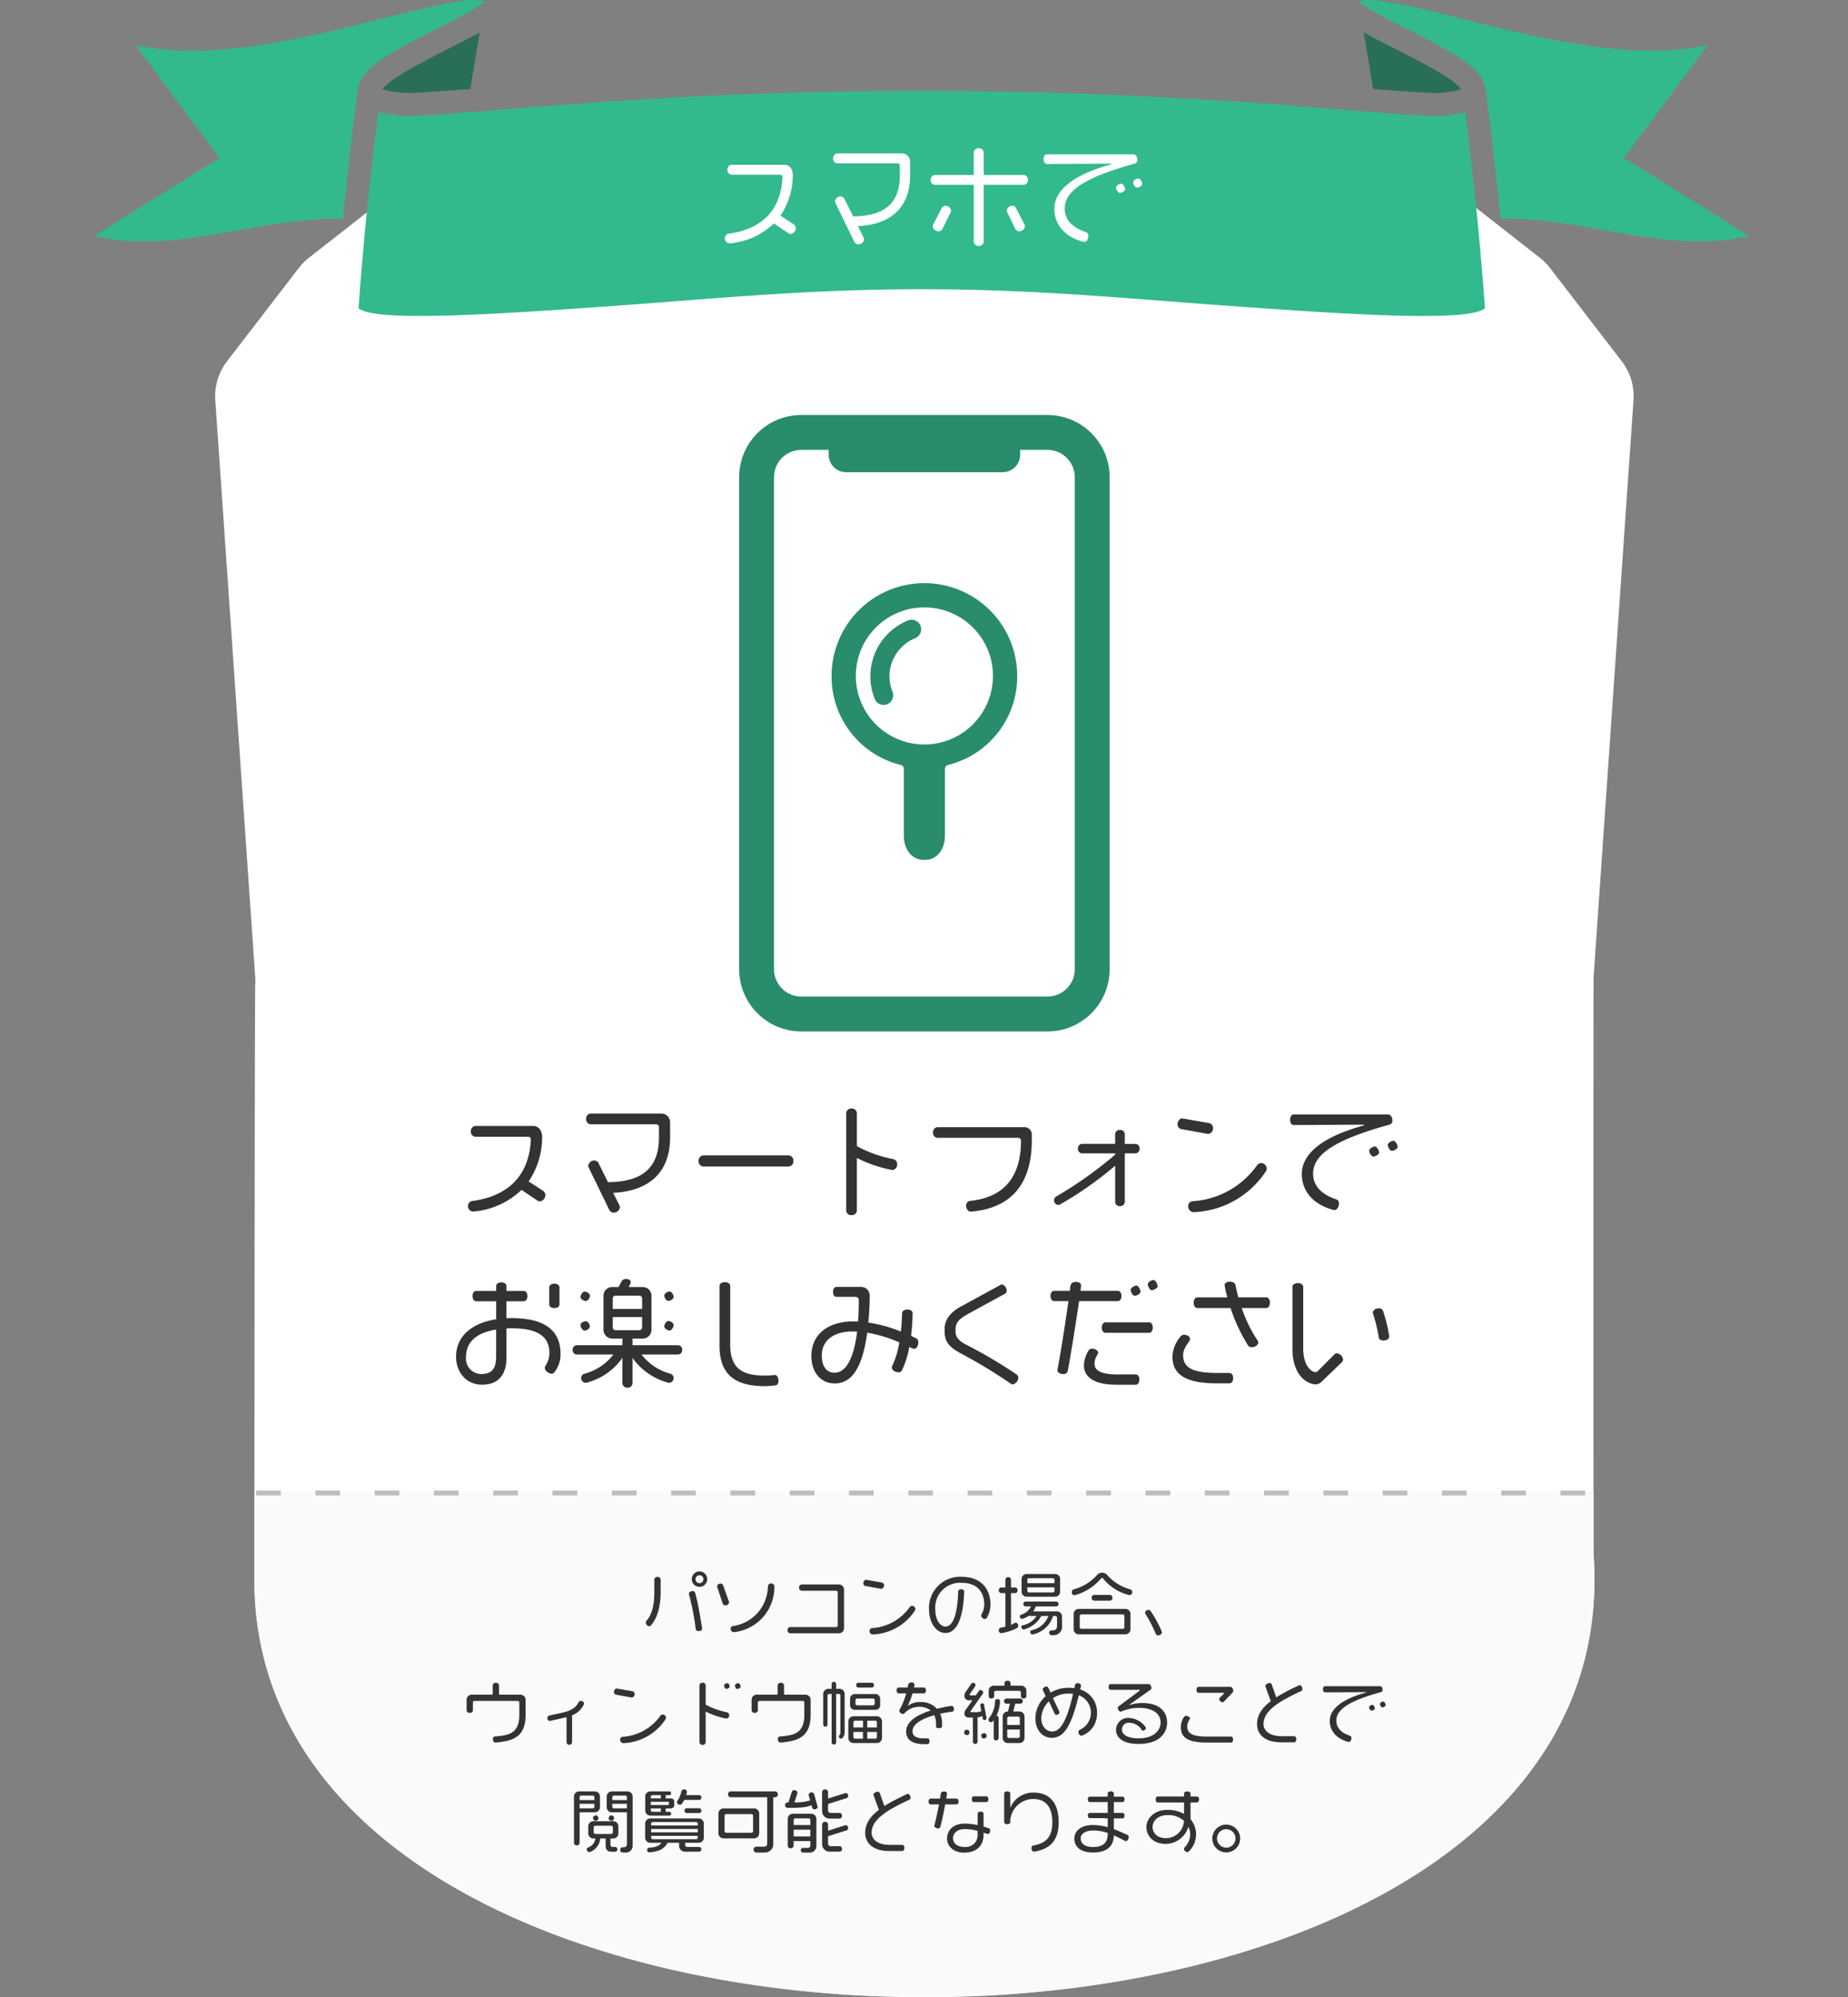 <svg xmlns="http://www.w3.org/2000/svg" xmlns:xlink="http://www.w3.org/1999/xlink" width="374" height="404.276" viewBox="0 0 374 404.276">
  <rect x="0" y="0" width="374" height="404.276" fill="#808080" stroke="none"/>
  <defs>
    <clipPath id="clip-path">
      <path id="長方形_11" data-name="長方形 11" d="M0,0H374a0,0,0,0,1,0,0V42a60,60,0,0,1-60,60H60A60,60,0,0,1,0,42V0A0,0,0,0,1,0,0Z" transform="translate(-0.255 0.262)" fill="#fafafa"/>
    </clipPath>
  </defs>
  <g id="main" transform="translate(-3 -162.957)">
    <g id="bg">
      <g id="mission_bg" transform="translate(14.255 14.089)">
        <path id="mission_bg-2" data-name="mission_bg" d="M-62.163-107.653l97,8.069a11.342,11.342,0,0,0,1.876,0l97.005-8.069a11.346,11.346,0,0,1,7.935,2.378l18.692,14.629a11.433,11.433,0,0,1,2.021,2.038l14.554,18.92a11.58,11.58,0,0,1,2.369,7.859L171.209,55.019c-.037.533-.037,116.416,0,116.95,8.139,117.654-271.124,119.3-271.032,4.869,0-1.552.059-118.546.174-120.216a11.751,11.751,0,0,0,0-1.6l-8.083-116.847a11.579,11.579,0,0,1,2.368-7.859l14.554-18.92a11.479,11.479,0,0,1,2.02-2.038l18.69-14.629A11.349,11.349,0,0,1-62.163-107.653Z" transform="translate(140.047 291.692)" fill="#fff"/>
        <g id="bg-2" data-name="bg" transform="translate(-11 450.606)" clip-path="url(#clip-path)">
          <path id="bg-3" data-name="bg" d="M-62.163-107.653l97,8.069a11.342,11.342,0,0,0,1.876,0l97.005-8.069a11.346,11.346,0,0,1,7.935,2.378l18.692,14.629a11.433,11.433,0,0,1,2.021,2.038l14.554,18.92a11.58,11.58,0,0,1,2.369,7.859L171.209,55.019c-.037.533-.037,116.416,0,116.95,8.139,117.654-271.124,119.3-271.032,4.869,0-1.552.059-118.546.174-120.216a11.751,11.751,0,0,0,0-1.6l-8.083-116.847a11.579,11.579,0,0,1,2.368-7.859l14.554-18.92a11.479,11.479,0,0,1,2.02-2.038l18.69-14.629A11.349,11.349,0,0,1-62.163-107.653Z" transform="translate(151.047 -158.955)" fill="#fafafa"/>
        </g>
        <line id="線_12" data-name="線 12" x2="271.292" transform="translate(40.564 451.071)" fill="none" stroke="#bebebe" stroke-width="1" stroke-dasharray="5 7"/>
      </g>
    </g>
    <g id="main_" data-name="main " transform="translate(-16 -2.918)">
      <g id="main-2" data-name="main" transform="translate(0 -2.552)">
        <g id="text">
          <path id="パス_89" data-name="パス 89" d="M-43.876-10.36a1.572,1.572,0,0,0-1.554-1.568A1.574,1.574,0,0,0-47-10.36,1.554,1.554,0,0,0-45.43-8.806,1.55,1.55,0,0,0-43.876-10.36ZM-44.912-.336A3.185,3.185,0,0,0-44.94-.7c-.406-2.212-.686-4.424-1.372-6.874a.535.535,0,0,0-.588-.364c-.336,0-.686.266-.686.546a.208.208,0,0,0,.014.1A47.64,47.64,0,0,1-46.2-.252c.028.252.266.406.574.406C-45.22.154-44.912,0-44.912-.336ZM-53.3-7.686V-10.3a.586.586,0,0,0-.63-.518.591.591,0,0,0-.644.518V-7.77c0,2.66-.476,4.564-1.568,5.81a.55.55,0,0,0-.154.392.783.783,0,0,0,.714.742.377.377,0,0,0,.28-.126C-53.9-2.548-53.3-4.97-53.3-7.686Zm8.666-2.674a.81.81,0,0,1-.8.812.831.831,0,0,1-.812-.812.807.807,0,0,1,.812-.784A.786.786,0,0,1-44.632-10.36Zm14.35,1.414V-8.96a.6.6,0,0,0-.63-.532.631.631,0,0,0-.672.518,8.251,8.251,0,0,1-7.14,8.12.53.53,0,0,0-.406.5.679.679,0,0,0,.6.728h.07A9.171,9.171,0,0,0-30.282-8.946Zm-9.17,3.29a.5.5,0,0,0-.028-.154l-1.176-3.332a.553.553,0,0,0-.532-.322.654.654,0,0,0-.686.574.6.6,0,0,0,.028.154l1.12,3.332a.51.51,0,0,0,.546.336A.689.689,0,0,0-39.452-5.656ZM-16.184-.434v-7.8a1.04,1.04,0,0,0-1.05-1.05h-7.532a.586.586,0,0,0-.518.63.591.591,0,0,0,.518.644h6.972a.324.324,0,0,1,.336.336V-.994a.324.324,0,0,1-.336.336H-27.1a.586.586,0,0,0-.518.63A.586.586,0,0,0-27.1.6h9.87A1.037,1.037,0,0,0-16.184-.434Zm8.092-8.652a.579.579,0,0,0-.42-.588l-3.22-.56c-.322,0-.546.392-.546.7a.554.554,0,0,0,.42.56L-8.68-8.4A.645.645,0,0,0-8.092-9.086ZM-1.75-4.3a.664.664,0,0,0-.644-.658.6.6,0,0,0-.476.224A10.105,10.105,0,0,1-10.528-.448a.553.553,0,0,0-.49.56.678.678,0,0,0,.6.728,10.686,10.686,0,0,0,8.6-4.872A.536.536,0,0,0-1.75-4.3Zm15.2-.84c0-3.486-2.128-5.7-5.81-5.7a6.309,6.309,0,0,0-6.622,6.58c0,2.674,1.414,4.8,3.318,4.8,2.324,0,3.64-3.094,3.794-8.414,0-.238-.238-.434-.588-.434-.378,0-.63.182-.63.42C6.8-3.388,5.894-.77,4.368-.77,3.192-.77,2.282-2.2,2.282-4.27A5.016,5.016,0,0,1,7.588-9.618c3.122,0,4.606,1.792,4.606,4.452a4.22,4.22,0,0,1-.574,1.974.4.4,0,0,0-.056.21.8.8,0,0,0,.756.686.372.372,0,0,0,.336-.154A5.293,5.293,0,0,0,13.454-5.138Zm14.1-2.66v-2.618a1,1,0,0,0-1.036-.98h-5.74a.992.992,0,0,0-1.022.98V-7.8a1,1,0,0,0,1.008.994h5.754A1,1,0,0,0,27.552-7.8ZM27.93-.91V-2.786a1.04,1.04,0,0,0-1.05-1.05h-4.8a3.566,3.566,0,0,0,.56-1.008H26.8a.468.468,0,0,0,.42-.49.478.478,0,0,0-.42-.49H20.524a.478.478,0,0,0-.42.49.468.468,0,0,0,.42.49h1.12a3.183,3.183,0,0,1-2,1.68A.409.409,0,0,0,19.4-2.8a.463.463,0,0,0,.434.49A3.349,3.349,0,0,0,21.1-2.9h1.68a4.328,4.328,0,0,1-2.786,1.876.354.354,0,0,0-.294.364.484.484,0,0,0,.476.49.238.238,0,0,0,.1-.014A5.892,5.892,0,0,0,23.758-2.9h1.414A4.6,4.6,0,0,1,21.784-.014.354.354,0,0,0,21.5.35a.467.467,0,0,0,.476.49h.028A5.521,5.521,0,0,0,26.124-2.9h.448a.347.347,0,0,1,.35.35V-.924c0,.6-.294.938-.84.938h-.35A.443.443,0,0,0,25.34.49a.468.468,0,0,0,.42.49h.49A1.68,1.68,0,0,0,27.93-.91ZM19.068-.952a.563.563,0,0,0-.518-.588.321.321,0,0,0-.2.056,5.257,5.257,0,0,1-.742.378V-7.532h.84a.538.538,0,0,0,.49-.574.547.547,0,0,0-.49-.574h-.84v-1.6a.557.557,0,0,0-.574-.49.543.543,0,0,0-.56.49v1.6h-.854a.547.547,0,0,0-.49.574.538.538,0,0,0,.49.574h.854v6.8c-.308.084-.616.14-.938.2a.5.5,0,0,0-.406.518.53.53,0,0,0,.49.588h.028a10.189,10.189,0,0,0,3.192-1.05A.56.56,0,0,0,19.068-.952ZM26.4-9.534H20.916v-.686a.317.317,0,0,1,.322-.322h4.844a.317.317,0,0,1,.322.322Zm0,1.54a.317.317,0,0,1-.322.322H21.238a.317.317,0,0,1-.322-.322v-.7H26.4Zm15.736.252a.515.515,0,0,0-.364-.546,9.509,9.509,0,0,1-4.69-2.9,1.366,1.366,0,0,0-1.064-.476,1.259,1.259,0,0,0-1.022.5,9.8,9.8,0,0,1-4.69,2.87c-.21.056-.392.2-.392.6s.224.574.5.574a.617.617,0,0,0,.224-.028,10.6,10.6,0,0,0,5.18-3.332.287.287,0,0,1,.224-.126.266.266,0,0,1,.21.126,9.818,9.818,0,0,0,5.166,3.318.819.819,0,0,0,.182.028A.541.541,0,0,0,42.14-7.742Zm-4,1.162a.552.552,0,0,0-.49-.588H34.412a.552.552,0,0,0-.49.588.547.547,0,0,0,.49.574h3.234A.547.547,0,0,0,38.136-6.58ZM41.79-.224V-3.29a1.04,1.04,0,0,0-1.05-1.05H31.332a1.04,1.04,0,0,0-1.05,1.05V-.224A1.037,1.037,0,0,0,31.332.812H40.74A1.037,1.037,0,0,0,41.79-.224Zm-1.232-.42a.332.332,0,0,1-.336.336H31.85a.332.332,0,0,1-.336-.336V-2.87a.344.344,0,0,1,.336-.35h8.372a.344.344,0,0,1,.336.35ZM48.146.378A.431.431,0,0,0,48.1.2,23.9,23.9,0,0,0,45.85-3.92a.506.506,0,0,0-.434-.21.622.622,0,0,0-.672.574.337.337,0,0,0,.056.21A25.75,25.75,0,0,1,46.886.686a.542.542,0,0,0,.532.336A.711.711,0,0,0,48.146.378ZM-80.626,17.142v-3.08a1.028,1.028,0,0,0-1.05-1.036H-86v-1.9a.611.611,0,0,0-.644-.518.611.611,0,0,0-.644.518v1.9h-4.228a1.028,1.028,0,0,0-1.05,1.036V16.19a.586.586,0,0,0,.63.518c.392,0,.644-.238.644-.476v-1.61a.324.324,0,0,1,.336-.336h8.722a.324.324,0,0,1,.336.336V17.1c0,3.626-1.932,4.186-4.914,4.368a.511.511,0,0,0-.448.532c0,.462.252.714.574.714h.056C-83.426,22.406-80.626,21.762-80.626,17.142Zm11.83-2.324a.6.6,0,0,0-.63-.518.482.482,0,0,0-.49.266c-.546,1.134-1.652,1.75-3.388,2.128l-2.534.56a.493.493,0,0,0-.378.518.528.528,0,0,0,.476.574c.028,0,.056-.014.084-.014l2.6-.588c.252-.056.49-.1.714-.168V22.7a.532.532,0,0,0,.56.462.532.532,0,0,0,.56-.462V17.2a4.257,4.257,0,0,0,2.38-2.212A.373.373,0,0,0-68.8,14.818Zm10.234-1.9a.579.579,0,0,0-.42-.588l-3.22-.56c-.322,0-.546.392-.546.7a.554.554,0,0,0,.42.56l3.178.574A.645.645,0,0,0-58.562,12.914ZM-52.22,17.7a.664.664,0,0,0-.644-.658.6.6,0,0,0-.476.224A10.105,10.105,0,0,1-61,21.552a.553.553,0,0,0-.49.56.678.678,0,0,0,.6.728,10.686,10.686,0,0,0,8.6-4.872A.536.536,0,0,0-52.22,17.7Zm15.106-6.3c0-.2-.168-.7-.462-.7s-.672.2-.672.476c0,.224.14.686.448.686C-37.59,11.864-37.114,11.682-37.114,11.4Zm-2.226,0c0-.2-.14-.7-.434-.7s-.686.2-.686.476c0,.224.154.672.448.672C-39.788,11.85-39.34,11.682-39.34,11.4Zm-.084,5.8a.622.622,0,0,0-.42-.616,14.61,14.61,0,0,1-4.34-1.54v-3.92a.586.586,0,0,0-.63-.518.586.586,0,0,0-.63.518v11.55a.586.586,0,0,0,.63.518.586.586,0,0,0,.63-.518v-6.23a15.983,15.983,0,0,0,4.144,1.414h.056A.626.626,0,0,0-39.424,17.2Zm16.478-.056v-3.08A1.028,1.028,0,0,0-24,13.026h-4.326v-1.9a.611.611,0,0,0-.644-.518.611.611,0,0,0-.644.518v1.9h-4.228a1.028,1.028,0,0,0-1.05,1.036V16.19a.586.586,0,0,0,.63.518c.392,0,.644-.238.644-.476v-1.61a.324.324,0,0,1,.336-.336h8.722a.324.324,0,0,1,.336.336V17.1c0,3.626-1.932,4.186-4.914,4.368a.511.511,0,0,0-.448.532c0,.462.252.714.574.714h.056C-25.746,22.406-22.946,21.762-22.946,17.142Zm12.824-6.048a.459.459,0,0,0-.42-.49H-13.3a.459.459,0,0,0-.42.49.468.468,0,0,0,.42.49h2.758A.468.468,0,0,0-10.122,11.094Zm1.246,4.018V13.894A.948.948,0,0,0-9.87,12.9h-4.1a.948.948,0,0,0-.994.994v1.218a.937.937,0,0,0,.994.98h4.1A.937.937,0,0,0-8.876,15.112Zm.378,6.664V18.444a1.04,1.04,0,0,0-1.05-1.05h-4.718a1.04,1.04,0,0,0-1.05,1.05v3.332a1.037,1.037,0,0,0,1.05,1.036h4.718A1.037,1.037,0,0,0-8.5,21.776Zm-7.56-1.246V12.886a1.04,1.04,0,0,0-1.05-1.05h-.672V10.814a.434.434,0,0,0-.448-.392.439.439,0,0,0-.462.392v1.022h-.658a1.04,1.04,0,0,0-1.05,1.05v6.23a.43.43,0,0,0,.434.392.42.42,0,0,0,.434-.392V13.208a.344.344,0,0,1,.35-.336h.49v9.842a.439.439,0,0,0,.462.406.435.435,0,0,0,.448-.406V12.872h.518a.332.332,0,0,1,.336.336V20.53a1.072,1.072,0,0,1-.14.658.44.44,0,0,0-.154.35.417.417,0,0,0,.434.378.331.331,0,0,0,.266-.112A1.641,1.641,0,0,0-16.058,20.53Zm6.076-5.7a.335.335,0,0,1-.336.35h-3.206a.335.335,0,0,1-.336-.35v-.686a.332.332,0,0,1,.336-.336h3.206a.332.332,0,0,1,.336.336Zm.448,4.83H-11.48V18.29h1.61a.335.335,0,0,1,.336.35Zm0,1.918a.335.335,0,0,1-.336.35h-1.61V20.558h1.946Zm-2.814-1.918H-14.28V18.64a.335.335,0,0,1,.336-.35h1.6Zm0,2.268h-1.6a.335.335,0,0,1-.336-.35V20.558h1.932Zm18.41-5.978c0-.322-.182-.658-.462-.658H5.558a28.724,28.724,0,0,0-2.94.588A4.3,4.3,0,0,0-.644,14.51a4.12,4.12,0,0,0-2.576.742l-.042-.028a15.446,15.446,0,0,0,.938-2.464h2.3c.238,0,.42-.238.42-.6,0-.336-.182-.588-.42-.588H-2.044a3.21,3.21,0,0,0,.126-.616c0-.21-.238-.406-.588-.406-.742,0-.686.49-.8,1.022H-5.138c-.224,0-.406.252-.406.588,0,.364.182.6.406.6h1.554a16.176,16.176,0,0,1-1.358,3.318.35.35,0,0,0-.056.2c0,.392.49.658.742.658a.341.341,0,0,0,.28-.112A4.03,4.03,0,0,1-.994,15.476a3.521,3.521,0,0,1,2.338.756c-2.926.924-4.956,2.31-4.956,4.242,0,1.554,1.078,2.562,3.612,2.562H.714c.224,0,.406-.224.406-.588s-.168-.574-.392-.574H.07c-1.61,0-2.394-.42-2.394-1.47,0-1.358,1.764-2.478,4.4-3.22a3.988,3.988,0,0,1,.364,1.722v.574c0,.238.238.322.616.322s.6-.168.6-.406v-.658a4.364,4.364,0,0,0-.392-1.848,20.984,20.984,0,0,1,2.464-.42C5.922,16.442,6.062,16.232,6.062,15.952ZM20.72,13.334V12.242a1.028,1.028,0,0,0-1.05-1.036H17.514v-.532a.547.547,0,0,0-.6-.476c-.364,0-.616.224-.616.476v.532H14.14a1.028,1.028,0,0,0-1.05,1.036v1.092a.562.562,0,0,0,1.106.028v-.77a.327.327,0,0,1,.336-.35h4.746a.327.327,0,0,1,.336.35v.77a.544.544,0,0,0,.56.448A.528.528,0,0,0,20.72,13.334Zm-.378,8.442v-4.3a1.04,1.04,0,0,0-1.05-1.05H18.06l.406-1.582h1.078a.523.523,0,0,0,0-1.036h-2.9a.523.523,0,0,0,0,1.036H17.4L17,16.428h-.028a1.04,1.04,0,0,0-1.05,1.05v4.3a1.037,1.037,0,0,0,1.05,1.036h2.324A1.037,1.037,0,0,0,20.342,21.776ZM15.386,14.37v-.014a.494.494,0,0,0-.5-.448.509.509,0,0,0-.518.434,5.494,5.494,0,0,1-1.218,3.444.574.574,0,0,0-.1.308.484.484,0,0,0,.5.5c.266,0,.42-.21.56-.406V21.86a.468.468,0,0,0,.49.42.483.483,0,0,0,.5-.42V17.688a.475.475,0,0,0-.434-.42A7.022,7.022,0,0,0,15.386,14.37Zm-2.73,3.43v-.056l-.5-2.66a.383.383,0,0,0-.378-.308.407.407,0,0,0-.392.364l.224,1.2a2.564,2.564,0,0,1-1.246.224H9.618c-.126,0-.21-.056-.21-.126a.226.226,0,0,1,.056-.14L11.9,12.83a.417.417,0,0,0,.07-.21.541.541,0,0,0-.532-.532.437.437,0,0,0-.308.154l-.644.924H9.422c-.126,0-.2-.042-.2-.126a.363.363,0,0,1,.056-.14l1.078-1.568a.423.423,0,0,0,.07-.224.52.52,0,0,0-.5-.5.4.4,0,0,0-.308.14l-1.2,1.75a1.465,1.465,0,0,0-.238.812.883.883,0,0,0,.952.854H9.8L8.456,16.05a1.355,1.355,0,0,0-.28.812.788.788,0,0,0,.84.784H9.9V22.6a.474.474,0,0,0,.938,0V17.618a2.981,2.981,0,0,0,.952-.28l.1.56a.38.38,0,0,0,.378.266A.4.4,0,0,0,12.656,17.8Zm.028,3.654c0-.266-.182-.644-.462-.644-.224,0-.644.154-.644.434,0,.238.168.658.434.658S12.684,21.72,12.684,21.454ZM9.2,20.572c0-.336-.35-.448-.63-.448-.336,0-.434.378-.434.658,0,.322.392.42.658.42C9.1,21.2,9.2,20.824,9.2,20.572ZM19.39,19.158H16.842V17.8a.335.335,0,0,1,.35-.336h1.862a.324.324,0,0,1,.336.336Zm0,2.3a.324.324,0,0,1-.336.336H17.192a.335.335,0,0,1-.35-.336V20.082H19.39ZM35.014,16.82a4.812,4.812,0,0,0-3.4-4.844l.154-.728c0-.028.014-.056.014-.084,0-.266-.322-.462-.672-.462a.5.5,0,0,0-.546.35l-.14.658a7.318,7.318,0,0,0-1.134-.084,7.152,7.152,0,0,0-3.668.98L25.144,11.6a.394.394,0,0,0-.378-.21c-.322,0-.742.28-.742.588a.252.252,0,0,0,.028.14l.574,1.218a6.054,6.054,0,0,0-2.086,4.438c0,2.45,1.484,3.99,3.3,3.99,2.562,0,4.032-2.576,5.488-8.624a3.778,3.778,0,0,1,.182,7,.5.5,0,0,0-.252.448.743.743,0,0,0,.588.756.409.409,0,0,0,.126-.028A4.683,4.683,0,0,0,35.014,16.82ZM30.17,12.858c-1.3,5.7-2.646,7.616-4.214,7.616-1.344,0-2.226-1.176-2.226-2.716a4.972,4.972,0,0,1,1.554-3.388l1.2,2.576a.322.322,0,0,0,.308.168c.252,0,.63-.252.63-.532a.208.208,0,0,0-.028-.126l-1.3-2.73a5.728,5.728,0,0,1,3.192-.924A8.762,8.762,0,0,1,30.17,12.858Zm19.026,5.8c0-2.2-1.512-3.948-5.082-3.948a8.12,8.12,0,0,0-2.59.434v-.056l4.354-3.094a.426.426,0,0,0,.154-.336c0-.238-.2-.784-.616-.784H37.772c-.238,0-.42.238-.42.588s.182.588.42.588h5.7c.126,0,.182.042.182.1,0,.028-.028.084-.112.14l-4.172,3.108a.4.4,0,0,0-.154.336c0,.336.308.728.588.728a.23.23,0,0,0,.14-.028,8.815,8.815,0,0,1,3.43-.742c3.248,0,4.508,1.344,4.508,3,0,1.47-1.288,3.178-4.48,3.178-2.548,0-3.346-.994-3.346-1.778a1.369,1.369,0,0,1,1.54-1.386,3.056,3.056,0,0,1,2.492,1.5.329.329,0,0,0,.266.1.586.586,0,0,0,.546-.546.282.282,0,0,0-.042-.154,4.312,4.312,0,0,0-3.3-1.862,2.429,2.429,0,0,0-2.7,2.338c0,1.344.938,2.912,4.606,2.912C47.782,22.98,49.2,20.684,49.2,18.654Zm13.384-6.4c0-.406-.252-.826-.588-.826H55.58c-.238,0-.434.238-.434.616s.2.6.434.6h4.942c.126,0,.2.028.2.1a.279.279,0,0,1-.1.154l-.77.756a.319.319,0,0,0-.1.266.758.758,0,0,0,.658.644.4.4,0,0,0,.28-.126l1.75-1.834A.473.473,0,0,0,62.58,12.256ZM62.552,22.1c0-.364-.182-.6-.434-.6H57.372c-2.73,0-4.116-.434-4.1-2.1.014-.826.56-1.372.56-1.582,0-.252-.42-.5-.77-.5a.477.477,0,0,0-.448.224,3.718,3.718,0,0,0-.644,2c0,2.24,1.484,3.178,5.418,3.178h4.732C62.37,22.714,62.552,22.476,62.552,22.1ZM76.58,11.864c0-.406-.28-.77-.574-.77a40.615,40.615,0,0,0-4.158,2.128c-.2.112-.378.238-.56.35l-.924-2.632a.428.428,0,0,0-.448-.266c-.35,0-.826.28-.826.616a.409.409,0,0,0,.028.126l1.064,2.926c-1.9,1.442-2.772,2.912-2.772,4.648,0,1.932,1.372,3.682,4.942,3.682h2.562c.238,0,.434-.266.434-.644,0-.35-.2-.6-.434-.6H72.408c-2.6,0-3.7-1.218-3.7-2.45,0-1.638,1.148-3.108,3.7-4.662.924-.56,2.758-1.5,3.92-2.016A.436.436,0,0,0,76.58,11.864Zm16.856,3.248c0-.154-.224-.7-.5-.7-.182,0-.672.224-.672.518.014.154.224.672.518.672C92.918,15.6,93.436,15.406,93.436,15.112Zm-2.184.672c0-.154-.238-.7-.5-.7-.2,0-.672.224-.672.5,0,.224.238.686.5.686C90.734,16.274,91.252,16.064,91.252,15.784Zm1.554-3.794c0-.35-.168-.686-.532-.686h-11.1c-.252,0-.434.252-.434.63s.182.616.434.616l8.148-.042c.112,0,.154.014.154.042s-.042.056-.154.084c-4.97,1.372-7.2,3.416-7.2,5.7,0,1.694.98,3.5,3.724,4.242a.388.388,0,0,0,.126.014c.322,0,.532-.392.532-.784a.471.471,0,0,0-.308-.476c-1.9-.63-2.744-1.708-2.744-3.052,0-2.3,2.716-4.032,8.96-5.754A.463.463,0,0,0,92.806,11.99ZM-58.968,43.622V33.654a1.04,1.04,0,0,0-1.05-1.05h-3.15a1.04,1.04,0,0,0-1.05,1.05v2.128a1.04,1.04,0,0,0,1.05,1.05h3.052v6.426a.631.631,0,0,1-.616.658h-.35c-.182,0-.392.182-.392.532a.494.494,0,0,0,.462.532h.658A1.332,1.332,0,0,0-58.968,43.622Zm-3.752-5.7c0-.28-.434-.476-.658-.476-.252,0-.448.448-.448.658,0,.266.406.462.644.462C-62.9,38.568-62.72,38.162-62.72,37.924Zm-3.164.2c0-.224-.182-.672-.434-.672s-.672.2-.672.462c0,.238.21.658.476.658C-66.276,38.568-65.884,38.372-65.884,38.12Zm.308-2.338V33.654a1.04,1.04,0,0,0-1.05-1.05H-69.79a1.04,1.04,0,0,0-1.05,1.05v9.408a.547.547,0,0,0,.574.476.547.547,0,0,0,.574-.476v-6.23h3.066A1.04,1.04,0,0,0-65.576,35.782Zm3.724,5.306v-1.4a1.04,1.04,0,0,0-1.05-1.05h-4a1.04,1.04,0,0,0-1.05,1.05v1.4a1.04,1.04,0,0,0,1.05,1.05h.406A2.258,2.258,0,0,1-68,43.972a.351.351,0,0,0-.252.364.532.532,0,0,0,.518.546.562.562,0,0,0,.21-.042,3.192,3.192,0,0,0,2-2.7h1.092v1.428c0,.77.308,1.246,1.232,1.246h.7a.469.469,0,0,0,.434-.49.427.427,0,0,0-.406-.476h-.462c-.364,0-.518-.14-.518-.518v-1.19h.546A1.04,1.04,0,0,0-61.852,41.088Zm1.736-6.734h-2.968V33.78a.332.332,0,0,1,.336-.336h2.3a.332.332,0,0,1,.336.336Zm0,1.68h-2.632a.324.324,0,0,1-.336-.336V35.11h2.968Zm-6.594-1.68h-2.982V33.78a.332.332,0,0,1,.336-.336h2.31a.332.332,0,0,1,.336.336Zm0,1.344a.324.324,0,0,1-.336.336h-2.646V35.11h2.982Zm3.738,5.166a.335.335,0,0,1-.336.35h-3.206a.344.344,0,0,1-.336-.35v-.98a.332.332,0,0,1,.336-.336h3.206a.323.323,0,0,1,.336.336Zm17.92-7.028a.469.469,0,0,0-.434-.49h-2.646a2.866,2.866,0,0,0,.154-.686.513.513,0,0,0-.532-.462.581.581,0,0,0-.6.434,5.051,5.051,0,0,1-.826,1.932.353.353,0,0,0-.07.224.581.581,0,0,0,.616.5.417.417,0,0,0,.378-.182,4.1,4.1,0,0,0,.49-.784h3.038A.469.469,0,0,0-45.052,33.836Zm0,2.66a.469.469,0,0,0-.434-.49h-2.548a.469.469,0,0,0-.434.49.469.469,0,0,0,.434.49h2.548A.469.469,0,0,0-45.052,36.5ZM-50.54,35.32V34.7c0-.406-.238-.686-.756-.686h-.98V33.36h.756a.372.372,0,0,0,.35-.378.372.372,0,0,0-.35-.378h-3.85a1.04,1.04,0,0,0-1.05,1.05v2.8a1.04,1.04,0,0,0,1.05,1.05h3.85a.376.376,0,0,0,.35-.392.372.372,0,0,0-.35-.378h-.756v-.686h.98A.684.684,0,0,0-50.54,35.32Zm5.978,6.636V39.128a1.04,1.04,0,0,0-1.05-1.05h-9.772a1.04,1.04,0,0,0-1.05,1.05v2.828a1.04,1.04,0,0,0,1.05,1.05h2.226c-.35.56-1.036.91-2.506.994-.2.014-.364.154-.364.49a.436.436,0,0,0,.42.448h.028c2.142-.168,3.122-.84,3.682-1.932h2.324v.5a1.216,1.216,0,0,0,1.316,1.3h2.772a.459.459,0,0,0,.42-.49.441.441,0,0,0-.42-.462h-2.338c-.392,0-.518-.2-.518-.532v-.322h2.73A1.04,1.04,0,0,0-44.562,41.956Zm-8.694-7.938h-2.03V33.71a.335.335,0,0,1,.336-.35h1.694Zm1.638,1.134a.218.218,0,0,1-.224.21h-3.444V34.7h3.444a.2.2,0,0,1,.224.2Zm5.838,4.354h-9.436v-.364a.335.335,0,0,1,.35-.336h8.75a.323.323,0,0,1,.336.336Zm-7.476-2.772H-54.95a.324.324,0,0,1-.336-.336v-.35h2.03Zm7.476,4.158h-9.436v-.686h9.436Zm0,1.05a.323.323,0,0,1-.336.336h-8.75a.335.335,0,0,1-.35-.336v-.336h9.436Zm16.2-8.75a.562.562,0,0,0-.49-.588h-9.1a.562.562,0,0,0-.49.588.567.567,0,0,0,.49.6h7.434v9.422a.583.583,0,0,1-.56.574h-1.68a.562.562,0,0,0-.5.588.567.567,0,0,0,.5.6H-32.2a1.667,1.667,0,0,0,1.694-1.666v-9.52h.434A.567.567,0,0,0-29.582,33.192Zm-3.766,7.868V37.1a1.04,1.04,0,0,0-1.05-1.05h-6.16a1.031,1.031,0,0,0-1.05,1.05V41.06a1.031,1.031,0,0,0,1.05,1.05h6.16A1.04,1.04,0,0,0-33.348,41.06Zm-1.246-.434a.356.356,0,0,1-.35.35h-5.068a.347.347,0,0,1-.35-.35V37.532a.335.335,0,0,1,.35-.336h5.068a.344.344,0,0,1,.35.336Zm19.25-7.154a.506.506,0,0,0-.49-.532.238.238,0,0,0-.1.014l-3.486,1.092V32.7a.562.562,0,0,0-.588-.5.581.581,0,0,0-.616.5V36.58A1.512,1.512,0,0,0-19.1,38.106h2.044a.537.537,0,0,0,.462-.574.532.532,0,0,0-.462-.56h-1.834a.535.535,0,0,1-.532-.546V35.152l3.766-1.19A.484.484,0,0,0-15.344,33.472Zm-6.188,2.254a.178.178,0,0,0-.014-.084l-.686-2.478a.54.54,0,0,0-.532-.364.583.583,0,0,0-.588.518.178.178,0,0,0,.014.084l.294,1.022a9.8,9.8,0,0,1-3.178.406l.588-1.82a.388.388,0,0,0,.014-.126.582.582,0,0,0-.616-.532.53.53,0,0,0-.532.35l-.658,2.128h-.224a.517.517,0,0,0-.462.546.522.522,0,0,0,.462.56c2.73,0,3.864-.112,4.872-.546l.14.5a.518.518,0,0,0,.5.35A.587.587,0,0,0-21.532,35.726Zm6.188,4.3a.572.572,0,0,0-.5-.588.178.178,0,0,0-.084.014l-3.486,1.106v-1.3a.552.552,0,0,0-.588-.49.571.571,0,0,0-.616.49v4.018A1.521,1.521,0,0,0-19.1,44.8h2.044a.542.542,0,0,0,.462-.588.5.5,0,0,0-.462-.518h-1.834a.544.544,0,0,1-.532-.546v-1.47l3.766-1.19A.491.491,0,0,0-15.344,40.024Zm-6.44,3.57V38.162a1.037,1.037,0,0,0-1.05-1.036h-3.7a1.037,1.037,0,0,0-1.05,1.036v5.46a.557.557,0,0,0,.6.49.557.557,0,0,0,.6-.49v-.966H-23v.9a.508.508,0,0,1-.5.49h-1.078a.43.43,0,0,0-.35.462.454.454,0,0,0,.42.476h1.358A1.3,1.3,0,0,0-21.784,43.594ZM-23,39.408h-3.374V38.4a.335.335,0,0,1,.35-.336h2.674A.335.335,0,0,1-23,38.4Zm0,2.31h-3.374V40.346H-23ZM-2.73,33.864c0-.406-.28-.77-.574-.77a40.616,40.616,0,0,0-4.158,2.128c-.2.112-.378.238-.56.35l-.924-2.632a.428.428,0,0,0-.448-.266c-.35,0-.826.28-.826.616a.409.409,0,0,0,.028.126l1.064,2.926c-1.9,1.442-2.772,2.912-2.772,4.648,0,1.932,1.372,3.682,4.942,3.682H-4.4c.238,0,.434-.266.434-.644,0-.35-.2-.6-.434-.6H-6.9c-2.6,0-3.7-1.218-3.7-2.45,0-1.638,1.148-3.108,3.7-4.662.924-.56,2.758-1.5,3.92-2.016A.436.436,0,0,0-2.73,33.864Zm15.764.322c0-.35-.168-.588-.406-.588H10.08c-.238,0-.406.238-.406.588s.168.574.406.574h2.548C12.866,34.76,13.034,34.536,13.034,34.186Zm.364,6.342a.423.423,0,0,0-.28-.462c-.322-.112-.672-.224-1.064-.336v-2.6c0-.238-.238-.434-.6-.434s-.6.2-.6.434v2.3a12.369,12.369,0,0,0-2.66-.308c-2.072,0-3.528,1.2-3.528,3.038,0,1.582,1.372,2.842,3.43,2.842,2.674,0,3.962-1.526,3.962-3.668v-.378a6.052,6.052,0,0,0,.854.28C13.174,41.228,13.4,40.948,13.4,40.528ZM7,34.648c0-.364-.182-.588-.42-.588H4.494a6.786,6.786,0,0,0,.154-1.05c0-.21-.224-.392-.588-.392s-.63.2-.658.434-.084.588-.154,1.008h-1.9c-.238,0-.42.224-.42.588s.182.588.42.588H3.038c-.266,1.372-.6,3.01-.938,4.228a.208.208,0,0,0-.014.1c0,.294.364.518.756.518a.422.422,0,0,0,.462-.294c.35-1.288.714-3.08.98-4.55h2.3C6.818,35.236,7,35.012,7,34.648Zm3.85,6.538a2.412,2.412,0,0,1-2.66,2.66c-1.582,0-2.31-.84-2.31-1.736,0-1.162.98-1.876,2.366-1.876a10.531,10.531,0,0,1,2.6.35Zm16.408-2.31c0-4.368-2.2-6.034-5.068-6.034a4.967,4.967,0,0,0-4.732,3.122V33.038c0-.252-.238-.434-.616-.434s-.616.182-.616.434V38.82c0,.238.238.434.616.434s.616-.2.616-.434v-.532c.028-.112.042-.21.07-.322a4.681,4.681,0,0,1,4.62-3.822c2.394,0,3.822,1.512,3.822,4.718,0,2.926-1.26,4.256-3.85,4.69a.472.472,0,0,0-.364.5c0,.434.21.742.518.742h.07C25.592,44.252,27.258,42.446,27.258,38.876Zm14.168,3a.457.457,0,0,0-.252-.462c-.91-.406-1.806-.826-2.758-1.176v-2.17h1.778c.224,0,.392-.21.392-.546s-.168-.56-.392-.56H38.416v-2.2h1.778c.224,0,.392-.21.392-.546s-.168-.546-.392-.546H38.416v-.644c0-.252-.238-.434-.616-.434s-.616.182-.616.434v.644h-3.64c-.224,0-.392.21-.392.546s.168.546.392.546h3.64v2.2H33.53c-.21,0-.378.21-.378.532s.168.518.378.518h2.982l.266.056h.406v1.778a11.237,11.237,0,0,0-3.052-.434c-2.45,0-3.71,1.288-3.71,2.73s.994,2.828,3.766,2.828c3.3,0,4.2-1.68,4.228-3.458.742.322,1.484.7,2.268,1.106a.373.373,0,0,0,.168.042C41.146,42.656,41.426,42.278,41.426,41.872Zm-4.242-.812c0,1.526-.476,2.8-3,2.8-1.848,0-2.478-.882-2.478-1.75,0-.9.98-1.6,2.492-1.6a9.194,9.194,0,0,1,2.982.5Zm18.48-6.832c0-.364-.182-.6-.42-.6h-1.3v-.574c0-.252-.266-.448-.658-.448s-.658.2-.658.448v.574H47.32c-.252,0-.434.238-.434.6s.182.616.434.616h5.306v2.31a6.679,6.679,0,0,0-3.346-.812c-2.814,0-4.27,1.834-4.27,3.486,0,1.4,1.008,3.4,3.934,3.4a4.864,4.864,0,0,0,4.564-3.458,3.475,3.475,0,0,1,.364,1.554,3.813,3.813,0,0,1-1.12,2.6.4.4,0,0,0-.14.308.722.722,0,0,0,.7.644.329.329,0,0,0,.238-.084,4.869,4.869,0,0,0,1.512-3.472,4.774,4.774,0,0,0-1.12-3.094V34.844h1.3C55.482,34.844,55.664,34.592,55.664,34.228Zm-3.052,4.326a3.675,3.675,0,0,1-3.6,3.514c-2.184,0-2.758-1.428-2.758-2.3,0-1.022.924-2.38,3.094-2.38A4.805,4.805,0,0,1,52.612,38.554ZM63.98,42.138a2.814,2.814,0,1,0-2.814,2.814A2.814,2.814,0,0,0,63.98,42.138Zm-.938-.014a1.869,1.869,0,1,1-3.738,0,1.869,1.869,0,1,1,3.738,0Z" transform="translate(206 498.427)" fill="#333"/>
        </g>
        <g id="グループ_23" data-name="グループ 23" transform="translate(0 -0.624)">
          <path id="パス_88" data-name="パス 88" d="M-76.632-1.944a1.1,1.1,0,0,0-.384-.888l-3-1.944a16.019,16.019,0,0,0,2.736-9c0-1.224-.648-2.232-1.848-2.232H-90.816a1.014,1.014,0,0,0-.888,1.1,1,1,0,0,0,.888,1.08h10.7a.538.538,0,0,1,.552.528v.048c-.36,7.44-4.728,11.472-11.856,12.432a1.008,1.008,0,0,0-.864.984,1.09,1.09,0,0,0,.936,1.152h.1a15.924,15.924,0,0,0,9.792-4.392l3.192,2.16a.832.832,0,0,0,.48.168A1.265,1.265,0,0,0-76.632-1.944ZM-51.384-13.7v-3.024a1.783,1.783,0,0,0-1.8-1.8h-14.3a1,1,0,0,0-.888,1.08,1.014,1.014,0,0,0,.888,1.1h13.272a.555.555,0,0,1,.576.576v2.04c0,6.648-3.888,9.024-10.32,9.1L-65.9-8.544a.989.989,0,0,0-.84-.48,1.247,1.247,0,0,0-1.224,1.08.639.639,0,0,0,.072.288l4.224,8.688a1,1,0,0,0,.888.5A1.234,1.234,0,0,0-61.536.456.767.767,0,0,0-61.608.12l-1.3-2.592C-55.656-2.832-51.384-6.576-51.384-13.7Zm24.96,4.8a1.064,1.064,0,0,0-.936-1.152H-44.688A1.064,1.064,0,0,0-45.624-8.9a1.047,1.047,0,0,0,.936,1.1H-27.36A1.047,1.047,0,0,0-26.424-8.9Zm21,.672a1.066,1.066,0,0,0-.72-1.056,25.046,25.046,0,0,1-7.44-2.64v-6.72a1,1,0,0,0-1.08-.888,1,1,0,0,0-1.08.888v19.8a1,1,0,0,0,1.08.888,1,1,0,0,0,1.08-.888V-9.528A27.4,27.4,0,0,0-6.48-7.1h.1A1.072,1.072,0,0,0-5.424-8.232Zm27.24-4.92v-1.056a1.48,1.48,0,0,0-1.536-1.56H2.712a1,1,0,0,0-.888,1.08,1,1,0,0,0,.888,1.08H19.056a.569.569,0,0,1,.576.576C19.608-5.64,16.176-1.536,9.288-.84A.922.922,0,0,0,8.52.1c0,.72.408,1.224,1.008,1.224H9.6C17.9.576,21.816-4.512,21.816-13.152Zm21.816,1.728a.9.9,0,0,0-.792-.96H40.632V-14.4a.912.912,0,0,0-.96-.816.921.921,0,0,0-.984.816v2.016H31.944a.9.9,0,0,0-.792.96.9.9,0,0,0,.792.96h6.744v.264A82.449,82.449,0,0,1,26.76-1.728a.858.858,0,0,0-.432.768.884.884,0,0,0,.816.936.844.844,0,0,0,.432-.12A72.863,72.863,0,0,0,38.688-7.968V-.576a.9.9,0,0,0,.984.792.9.9,0,0,0,.96-.792v-9.888H42.84A.9.9,0,0,0,43.632-11.424Zm14.856-4.152a.993.993,0,0,0-.72-1.008l-5.52-.96c-.552,0-.936.672-.936,1.2a.95.95,0,0,0,.72.96l5.448.984A1.106,1.106,0,0,0,58.488-15.576ZM69.36-7.368a1.138,1.138,0,0,0-1.1-1.128,1.026,1.026,0,0,0-.816.384A17.324,17.324,0,0,1,54.312-.768a.948.948,0,0,0-.84.96A1.162,1.162,0,0,0,54.5,1.44,18.319,18.319,0,0,0,69.24-6.912.919.919,0,0,0,69.36-7.368Zm26.5-4.44c0-.264-.384-1.2-.864-1.2-.312,0-1.152.384-1.152.888.024.264.384,1.152.888,1.152C94.968-10.968,95.856-11.3,95.856-11.808Zm-3.744,1.152c0-.264-.408-1.2-.864-1.2-.336,0-1.152.384-1.152.864,0,.384.408,1.176.864,1.176C91.224-9.816,92.112-10.176,92.112-10.656Zm2.664-6.5c0-.6-.288-1.176-.912-1.176H74.832c-.432,0-.744.432-.744,1.08s.312,1.056.744,1.056L88.8-16.272c.192,0,.264.024.264.072s-.072.1-.264.144C80.28-13.7,76.464-10.2,76.464-6.288c0,2.9,1.68,6,6.384,7.272a.664.664,0,0,0,.216.024c.552,0,.912-.672.912-1.344a.808.808,0,0,0-.528-.816c-3.264-1.08-4.7-2.928-4.7-5.232,0-3.936,4.656-6.912,15.36-9.864A.794.794,0,0,0,94.776-17.16ZM-73.776,20.12V16.64c0-.408-.432-.72-1.032-.72-.624,0-1.032.312-1.032.72v3.48c0,.432.408.72,1.032.72C-74.208,20.84-73.776,20.552-73.776,20.12Zm.216,10.008c0-5.112-3.7-7.248-9.96-7.248-.336,0-.648.024-.984.024V19.472H-81c.408,0,.744-.408.744-1.032,0-.648-.336-1.056-.744-1.056h-3.5V16.376c0-.408-.408-.72-1.056-.72-.624,0-1.032.312-1.032.72v1.008h-4.056c-.408,0-.72.408-.72,1.056,0,.624.312,1.032.72,1.032h4.056V23.12C-91.56,23.888-94.7,26.6-94.7,30.7c0,3.048,1.968,5.664,5.28,5.664,3.48,0,4.92-2.328,4.92-5.352V24.992a6.339,6.339,0,0,1,.7-.048h.408c5.472,0,7.584,1.848,7.584,5.016a4.742,4.742,0,0,1-.816,2.592.885.885,0,0,0-.12.408c0,.648.888,1.176,1.392,1.176a.574.574,0,0,0,.5-.24A5.7,5.7,0,0,0-73.56,30.128Zm-13.032.48c0,2.472-.792,3.6-3.1,3.6a3.145,3.145,0,0,1-3-3.456c0-2.952,2.04-4.92,6.1-5.544Zm35.928-12.024c0-.384-.408-1.1-.84-1.1-.36,0-1.056.408-1.056.84,0,.408.384,1.08.816,1.08C-51.36,19.4-50.664,19.04-50.664,18.584Zm0,5.712c0-.456-.7-.816-1.056-.816-.456,0-.84.672-.84,1.08,0,.432.7.84,1.08.84C-51.072,25.4-50.664,24.656-50.664,24.3Zm1.728,5.016a.887.887,0,0,0-.792-.936h-9.264V27.032h2.04a1.783,1.783,0,0,0,1.8-1.8V18.368a1.762,1.762,0,0,0-1.8-1.776H-59.76l.312-.6a.677.677,0,0,0,.1-.36c0-.36-.336-.672-.912-.672a1,1,0,0,0-.984.552l-.576,1.08h-1.248a1.762,1.762,0,0,0-1.8,1.776v6.864a1.783,1.783,0,0,0,1.8,1.8h2.04v1.344H-70.32a.887.887,0,0,0-.792.936.871.871,0,0,0,.792.936h7.464a11,11,0,0,1-5.832,3.888.9.9,0,0,0-.7.864.96.96,0,0,0,.912.984.408.408,0,0,0,.168-.024,12.687,12.687,0,0,0,7.272-5.04V36.1A.971.971,0,0,0-60,36.968a.963.963,0,0,0,1.008-.864v-5.16a12.951,12.951,0,0,0,7.248,5.016.356.356,0,0,0,.168.024.989.989,0,0,0,.912-.96.911.911,0,0,0-.7-.888,11.025,11.025,0,0,1-5.808-3.888h7.44A.871.871,0,0,0-48.936,29.312ZM-67.608,18.368c0-.456-.672-.864-1.08-.864-.432,0-.84.768-.84,1.1,0,.432.7.816,1.08.816C-67.992,19.424-67.608,18.776-67.608,18.368Zm-.024,6.216c0-.408-.36-1.08-.816-1.08-.384,0-1.08.36-1.08.816,0,.36.432,1.1.84,1.1S-67.632,25.016-67.632,24.584Zm10.584-3.552H-63V18.92a.569.569,0,0,1,.576-.576h4.8a.555.555,0,0,1,.576.576Zm0,3.72a.555.555,0,0,1-.576.576h-4.8A.569.569,0,0,1-63,24.752V22.664h5.952Zm27.6,10.872c0-.648-.264-1.224-.744-1.224h-.1a12.739,12.739,0,0,1-1.728.12c-4.224,0-7.2-.984-7.2-6.264v-11.9c0-.408-.432-.744-1.08-.744-.672,0-1.08.336-1.08.744v12.12c0,5.76,3.024,8.184,9.216,8.184a18.833,18.833,0,0,0,2.136-.168C-29.688,36.44-29.448,36.1-29.448,35.624Zm28.3-7.824a.871.871,0,0,0-.456-.84c-.336-.144-.672-.312-1.008-.48.168-1.464.288-3,.312-4.584,0-.408-.408-.744-1.056-.744s-1.08.336-1.08.744a37.256,37.256,0,0,1-.24,3.72,27.387,27.387,0,0,0-6.6-1.824,51.9,51.9,0,0,0,.288-5.472,1.752,1.752,0,0,0-1.776-1.752h-4.944c-.408,0-.7.384-.7.984,0,.624.288,1.032.7,1.032h3.864a.631.631,0,0,1,.648.648c0,1.608-.048,3.048-.144,4.344-.36,0-.7-.024-1.056-.024-4.44,0-8.4,2.184-8.4,7.032,0,2.976,1.656,5.52,4.752,5.52,3,0,5.5-2.424,6.552-10.272a27.542,27.542,0,0,1,6.5,1.968,17.894,17.894,0,0,1-1.44,4.776.829.829,0,0,0-.072.312c0,.552.7.96,1.344.96a.723.723,0,0,0,.672-.336,17.962,17.962,0,0,0,1.512-4.8,2.983,2.983,0,0,0,.96.384C-1.512,29.1-1.152,28.5-1.152,27.8Zm-12.384-2.184c-.768,6.168-2.592,8.328-4.56,8.328-1.344,0-2.592-.936-2.592-3.5,0-3.288,2.76-4.848,6.1-4.848C-14.256,25.592-13.9,25.616-13.536,25.616ZM19.08,34.928a.728.728,0,0,0-.288-.6A95.359,95.359,0,0,0,8.52,28.256c-1.632-.84-2.136-1.68-2.136-2.664V25.16c0-1.344.744-2.16,2.568-3.144l7.464-4.08a.615.615,0,0,0,.312-.6c0-.6-.48-1.248-.984-1.248a.547.547,0,0,0-.264.072L7.488,20.528c-1.824.984-3.312,2.424-3.312,4.512v.552c0,1.992.84,3.12,3.192,4.392a102.592,102.592,0,0,1,10.224,6.192.542.542,0,0,0,.36.12A1.4,1.4,0,0,0,19.08,34.928ZM47.28,16.4c0-.264-.36-1.224-.84-1.224-.312,0-1.152.36-1.152.888,0,.24.336,1.176.84,1.176C46.392,17.24,47.28,16.88,47.28,16.4Zm-3.456,1.128c0-.264-.36-1.224-.84-1.224-.312,0-1.152.36-1.152.888,0,.24.336,1.176.84,1.176C42.936,18.368,43.824,18.032,43.824,17.528ZM46.3,24.8c0-.648-.312-1.056-.72-1.056H36.72c-.408,0-.744.408-.744,1.056,0,.624.336,1.056.744,1.056h8.856C45.984,25.856,46.3,25.424,46.3,24.8ZM39.96,18.392c0-.624-.336-1.032-.744-1.032H31.68l.12-1.128c0-.36-.408-.672-1.032-.672-1.272,0-1.128.888-1.248,1.8H26.352c-.432,0-.744.408-.744,1.032,0,.648.312,1.056.744,1.056h2.88c-.6,4.344-1.7,11.256-2.208,13.824,0,.048-.024.1-.024.144,0,.5.576.792,1.152.792a.871.871,0,0,0,.936-.576c.5-2.64,1.656-9.72,2.3-14.184h7.824C39.624,19.448,39.96,19.04,39.96,18.392Zm3.624,16.92c0-.624-.312-1.032-.72-1.032h-3.7c-4.008,0-4.656-1.128-4.656-2.208,0-1.128.744-1.848.744-2.208,0-.408-.672-.792-1.224-.792a.792.792,0,0,0-.7.336,6.16,6.16,0,0,0-.96,3.024c0,2.064,1.56,3.936,6.576,3.936h3.912C43.272,36.368,43.584,35.96,43.584,35.312ZM70.008,19.76c0-.648-.336-1.08-.744-1.08h-5.64c-.24-.84-.432-1.68-.576-2.448-.072-.432-.5-.72-1.176-.72-.648,0-1.032.336-1.032.7a20.061,20.061,0,0,0,.552,2.472H55.32c-.408,0-.744.432-.744,1.08s.336,1.08.744,1.08h6.72a34.7,34.7,0,0,0,3.528,7.56.84.84,0,0,0,.744.36c.84,0,1.344-.528,1.344-.984a.461.461,0,0,0-.1-.288A28.566,28.566,0,0,1,64.3,20.84h4.968C69.672,20.84,70.008,20.408,70.008,19.76Zm-7.44,15.264c0-.624-.312-1.032-.744-1.032h-2.4c-5.4,0-6.984-1.248-6.984-3.624,0-1.608,1.392-2.64,1.392-3.24,0-.456-.456-.864-1.2-.864a.781.781,0,0,0-.624.24A6.65,6.65,0,0,0,50.28,30.68c0,3.264,2.16,5.4,8.856,5.4h2.688C62.256,36.08,62.568,35.672,62.568,35.024Zm31.584-8.376v-.072a30.1,30.1,0,0,0-1.272-5.208.8.8,0,0,0-.84-.456c-.792,0-1.2.456-1.2.864a.356.356,0,0,0,.024.168,34.192,34.192,0,0,1,1.176,4.848c.048.36.384.624.912.624C93.6,27.416,94.152,27.1,94.152,26.648ZM84.816,31.28a1.453,1.453,0,0,0-1.272-1.272.6.6,0,0,0-.456.192L79.7,33.608a.626.626,0,0,1-.48.216.664.664,0,0,1-.216-.024c-1.32-.432-2.256-2.208-2.256-4.728V16.544c0-.408-.456-.744-1.08-.744-.672,0-1.1.336-1.1.744V29.288c0,3.216,1.32,6.168,4.008,6.912a3.038,3.038,0,0,0,.624.1,1.689,1.689,0,0,0,1.248-.528L84.6,31.784A.691.691,0,0,0,84.816,31.28Z" transform="translate(206 412.97)" fill="#333"/>
          <g id="icon" transform="translate(6.434 9.148)">
            <g id="Layer_7" data-name="Layer 7" transform="translate(161.159 242.903)">
              <g id="パス_86" data-name="パス 86" transform="translate(-7.5 -2)" fill="#298c6d">
                <path d="M 70.89 128.28 L 21.084 128.28 C 17.589 128.28 14.303 126.919 11.832 124.448 C 9.361 121.977 8 118.691 8 115.196 L 8 15.584 C 8 12.089 9.361 8.803 11.832 6.332 C 14.303 3.861 17.589 2.5 21.084 2.5 L 70.89 2.5 C 74.385 2.5 77.67 3.861 80.141 6.332 C 82.613 8.803 83.974 12.089 83.974 15.584 L 83.974 115.196 C 83.974 118.691 82.613 121.977 80.141 124.448 C 77.67 126.919 74.385 128.28 70.89 128.28 Z M 21.084 10.556 C 18.311 10.556 16.056 12.811 16.056 15.584 L 16.056 115.196 C 16.056 117.969 18.311 120.224 21.084 120.224 L 70.89 120.224 C 73.662 120.224 75.918 117.969 75.918 115.196 L 75.918 15.584 C 75.918 12.811 73.662 10.556 70.89 10.556 L 66.362 10.556 L 65.862 10.556 L 65.862 11.056 C 65.862 13.277 64.055 15.084 61.834 15.084 L 30.139 15.084 C 27.918 15.084 26.111 13.277 26.111 11.056 L 26.111 10.556 L 25.611 10.556 L 21.084 10.556 Z" stroke="none"/>
                <path d="M 21.084 3 C 17.722 3 14.562 4.309 12.186 6.686 C 9.809 9.062 8.5 12.222 8.5 15.584 L 8.5 115.196 C 8.5 118.558 9.809 121.718 12.186 124.094 C 14.562 126.471 17.722 127.78 21.084 127.78 L 70.89 127.78 C 74.251 127.78 77.411 126.471 79.788 124.094 C 82.165 121.718 83.474 118.558 83.474 115.196 L 83.474 15.584 C 83.474 12.222 82.165 9.062 79.788 6.686 C 77.411 4.309 74.251 3 70.89 3 L 21.084 3 M 61.834 14.584 C 63.78 14.584 65.362 13.001 65.362 11.056 L 65.362 10.056 L 70.89 10.056 C 73.938 10.056 76.418 12.535 76.418 15.584 L 76.418 115.196 C 76.418 118.244 73.938 120.724 70.89 120.724 L 21.084 120.724 C 18.035 120.724 15.556 118.244 15.556 115.196 L 15.556 15.584 C 15.556 12.535 18.035 10.056 21.084 10.056 L 26.611 10.056 L 26.611 11.056 C 26.611 13.001 28.194 14.584 30.139 14.584 L 61.834 14.584 M 21.084 2 L 70.89 2 C 78.392 2 84.474 8.082 84.474 15.584 L 84.474 115.196 C 84.474 122.698 78.392 128.78 70.89 128.78 L 21.084 128.78 C 13.582 128.78 7.5 122.698 7.5 115.196 L 7.5 15.584 C 7.5 8.082 13.582 2 21.084 2 Z M 61.834 15.584 L 30.139 15.584 C 27.639 15.584 25.611 13.556 25.611 11.056 L 21.084 11.056 C 18.583 11.056 16.556 13.083 16.556 15.584 L 16.556 115.196 C 16.556 117.697 18.583 119.724 21.084 119.724 L 70.89 119.724 C 73.391 119.724 75.418 117.697 75.418 115.196 L 75.418 15.584 C 75.418 13.083 73.391 11.056 70.89 11.056 L 66.362 11.056 C 66.362 13.556 64.335 15.584 61.834 15.584 Z" stroke="none" fill="#fff"/>
              </g>
              <g id="グループ_13" data-name="グループ 13" transform="translate(5.758 60) rotate(-45)">
                <path id="パス_13" data-name="パス 13" d="M40.793,32.053A18.781,18.781,0,0,0,14.233,5.492a18.416,18.416,0,0,0-2.825,22.667.79.79,0,0,1-.109.941L1.717,38.682c-1.907,1.907-2.361,4.574-.67,6.265l.291.291C3.03,46.93,5.7,46.476,7.6,44.569l9.562-9.562a.8.8,0,0,1,.961-.129A18.416,18.416,0,0,0,40.793,32.053ZM17.7,28.585a13.877,13.877,0,1,1,19.625,0A13.893,13.893,0,0,1,17.7,28.585Z" transform="translate(0 0)" fill="#298c6d"/>
                <g id="グループ_12" data-name="グループ 12" transform="translate(16.961 7.516)">
                  <path id="パス_14" data-name="パス 14" d="M1.938,10.141A1.939,1.939,0,0,1,.154,7.447,12.216,12.216,0,0,1,16.147.965a1.938,1.938,0,1,1-1.511,3.57A8.335,8.335,0,0,0,3.724,8.958,1.939,1.939,0,0,1,1.938,10.141Z" transform="translate(0 0)" fill="#298c6d"/>
                </g>
              </g>
            </g>
          </g>
        </g>
      </g>
      <g id="mission_hedding">
        <g id="ribon" transform="translate(38 165.875)">
          <path id="パス_16" data-name="パス 16" d="M425.428,344.71a19.863,19.863,0,0,0,5.694.769c3-.125,7.1-.429,12.137-.829.393-2.685.932-5.853,1.464-8.966.139-.808.272-1.634.4-2.458-1.546.846-3.495,1.856-5.988,3.127-4.746,2.422-10.127,5.166-12.363,7.04A9.216,9.216,0,0,0,425.428,344.71Z" transform="translate(-367.046 -326.651)" fill="#296e58"/>
          <path id="パス_17" data-name="パス 17" d="M534.983,384.115c23.241,0,41.919,1.91,60.545,3.245,23.575,1.689,50.258,3.6,53.487.584-.373-5.135-.811-10.382-1.3-15.608-.41-4.327-.874-8.712-1.368-13.114-.162-1.436-.341-2.873-.511-4.31q-.391-3.319-.815-6.643a27.127,27.127,0,0,1-6.347.8c-4.366-.169-10.168-.636-17.513-1.227-19.561-1.574-49.124-3.927-86.122-3.833-37.03-.135-66.577,2.259-86.136,3.833-7.345.591-13.147,1.058-17.331,1.227a27.943,27.943,0,0,1-6.531-.811q-.418,3.316-.811,6.625c-.172,1.458-.355,2.916-.518,4.373-.492,4.388-.954,8.762-1.363,13.076-.492,5.224-.931,10.474-1.3,15.608,3.233,3.011,29.914,1.1,53.488-.584C493.155,386.025,511.743,384.115,534.983,384.115Z" transform="translate(-367.487 -325.568)" fill="#33b98e"/>
          <path id="パス_18" data-name="パス 18" d="M401.269,373.923c6.754-1.2,13.719-2.433,21.511-2.48.276-2.826.6-5.69.909-8.546.143-1.31.267-2.608.417-3.919q.782-6.86,1.683-13.751c0-.029.01-.061.013-.09.008-.061.014-.12.026-.187v0l0-.02h0c0-.01.01-.018.012-.027.273-1.444,1.321-2.892,3.251-4.5,2.638-2.207,8.026-4.956,13.238-7.615a87.248,87.248,0,0,0,9.059-4.995.469.469,0,0,0-.02-.123c-1.554-1.482-12.563,1.305-20.6,3.334-15.011,3.787-34.757,8.773-49.952,5.365q7.738,10.439,15.456,20.822l1.517,2.039-2.16,1.344q-11.657,7.238-23.263,14.513C382.6,377.228,391.707,375.617,401.269,373.923Z" transform="translate(-372.374 -327.251)" fill="#33b98e"/>
          <path id="パス_19" data-name="パス 19" d="M624.1,343.994h0v0Z" transform="translate(-347.096 -325.57)" fill="#298c6d"/>
          <path id="パス_20" data-name="パス 20" d="M620.113,345.48a18.818,18.818,0,0,0,5.53-.774,10.264,10.264,0,0,0-1.356-1.307c-2.242-1.878-7.623-4.623-12.369-7.045-2.5-1.276-4.46-2.29-6.009-3.14l.419,2.463c.533,3.114,1.073,6.287,1.466,8.974C612.841,345.051,616.974,345.355,620.113,345.48Z" transform="translate(-348.923 -326.652)" fill="#296e58"/>
          <path id="パス_21" data-name="パス 21" d="M630.628,344.926h0l0,.02v0c.011.067.019.127.026.187,0,.03.01.062.012.09q.9,6.878,1.684,13.749c.151,1.325.277,2.634.42,3.957.31,2.843.63,5.7.906,8.51,7.793.047,14.757,1.283,21.511,2.48,9.56,1.694,18.663,3.3,28.894,1.162q-11.584-7.286-23.262-14.513l-2.16-1.344,1.518-2.039q7.718-10.387,15.456-20.822c-15.191,3.408-34.939-1.576-49.952-5.365-8.024-2.029-19.011-4.8-20.62-3.3a.462.462,0,0,1,0,.086,86.8,86.8,0,0,0,9.061,5c5.212,2.659,10.6,5.407,13.242,7.619,1.924,1.6,2.972,3.05,3.245,4.493A.32.32,0,0,1,630.628,344.926Z" transform="translate(-349.007 -327.249)" fill="#33b98e"/>
        </g>
        <path id="パス_87" data-name="パス 87" d="M-26.246-1.782A1.006,1.006,0,0,0-26.6-2.6l-2.75-1.782a14.684,14.684,0,0,0,2.508-8.25c0-1.122-.594-2.046-1.694-2.046H-39.248a.929.929,0,0,0-.814,1.012.921.921,0,0,0,.814.99h9.812a.493.493,0,0,1,.506.484v.044c-.33,6.82-4.334,10.516-10.868,11.4a.924.924,0,0,0-.792.9,1,1,0,0,0,.858,1.056h.088a14.6,14.6,0,0,0,8.976-4.026l2.926,1.98a.762.762,0,0,0,.44.154A1.16,1.16,0,0,0-26.246-1.782ZM-3.1-12.562v-2.772a1.634,1.634,0,0,0-1.65-1.65H-17.864a.921.921,0,0,0-.814.99.929.929,0,0,0,.814,1.012H-5.7a.508.508,0,0,1,.528.528v1.87c0,6.094-3.564,8.272-9.46,8.338l-1.782-3.586a.907.907,0,0,0-.77-.44,1.143,1.143,0,0,0-1.122.99.586.586,0,0,0,.066.264L-14.366.946a.915.915,0,0,0,.814.462,1.131,1.131,0,0,0,1.144-.99A.7.7,0,0,0-12.474.11l-1.188-2.376C-7.018-2.6-3.1-6.028-3.1-12.562ZM20.13-2.244a.776.776,0,0,0-.066-.308l-1.738-3.41a.813.813,0,0,0-.77-.418,1.1,1.1,0,0,0-1.1.968.609.609,0,0,0,.066.286l1.694,3.454a.863.863,0,0,0,.792.44A1.1,1.1,0,0,0,20.13-2.244Zm.616-9.394a.937.937,0,0,0-.814-.99h-8.14v-4.6a.937.937,0,0,0-.99-.814.945.945,0,0,0-1.012.814v4.6h-7.9a.937.937,0,0,0-.836.99.944.944,0,0,0,.836,1.012h7.9V.924a.929.929,0,0,0,1.012.814.921.921,0,0,0,.99-.814v-11.55h8.14A.945.945,0,0,0,20.746-11.638ZM5.192-5.412A1.109,1.109,0,0,0,4.07-6.38a.862.862,0,0,0-.77.418L1.562-2.552a.776.776,0,0,0-.066.308A1.1,1.1,0,0,0,2.618-1.232a.9.9,0,0,0,.814-.44L5.126-5.126A.609.609,0,0,0,5.192-5.412Zm38.676-5.412c0-.242-.352-1.1-.792-1.1-.286,0-1.056.352-1.056.814.022.242.352,1.056.814,1.056C43.054-10.054,43.868-10.362,43.868-10.824ZM40.436-9.768c0-.242-.374-1.1-.792-1.1-.308,0-1.056.352-1.056.792,0,.352.374,1.078.792,1.078C39.622-9,40.436-9.328,40.436-9.768Zm2.442-5.962c0-.55-.264-1.078-.836-1.078H24.6c-.4,0-.682.4-.682.99s.286.968.682.968l12.8-.066c.176,0,.242.022.242.066s-.066.088-.242.132C29.59-12.562,26.092-9.35,26.092-5.764c0,2.662,1.54,5.5,5.852,6.666a.609.609,0,0,0,.2.022c.506,0,.836-.616.836-1.232a.74.74,0,0,0-.484-.748c-2.992-.99-4.312-2.684-4.312-4.8,0-3.608,4.268-6.336,14.08-9.042A.728.728,0,0,0,42.878-15.73Z" transform="translate(206.289 213.918)" fill="#fff"/>
      </g>
    </g>
  </g>
</svg>
